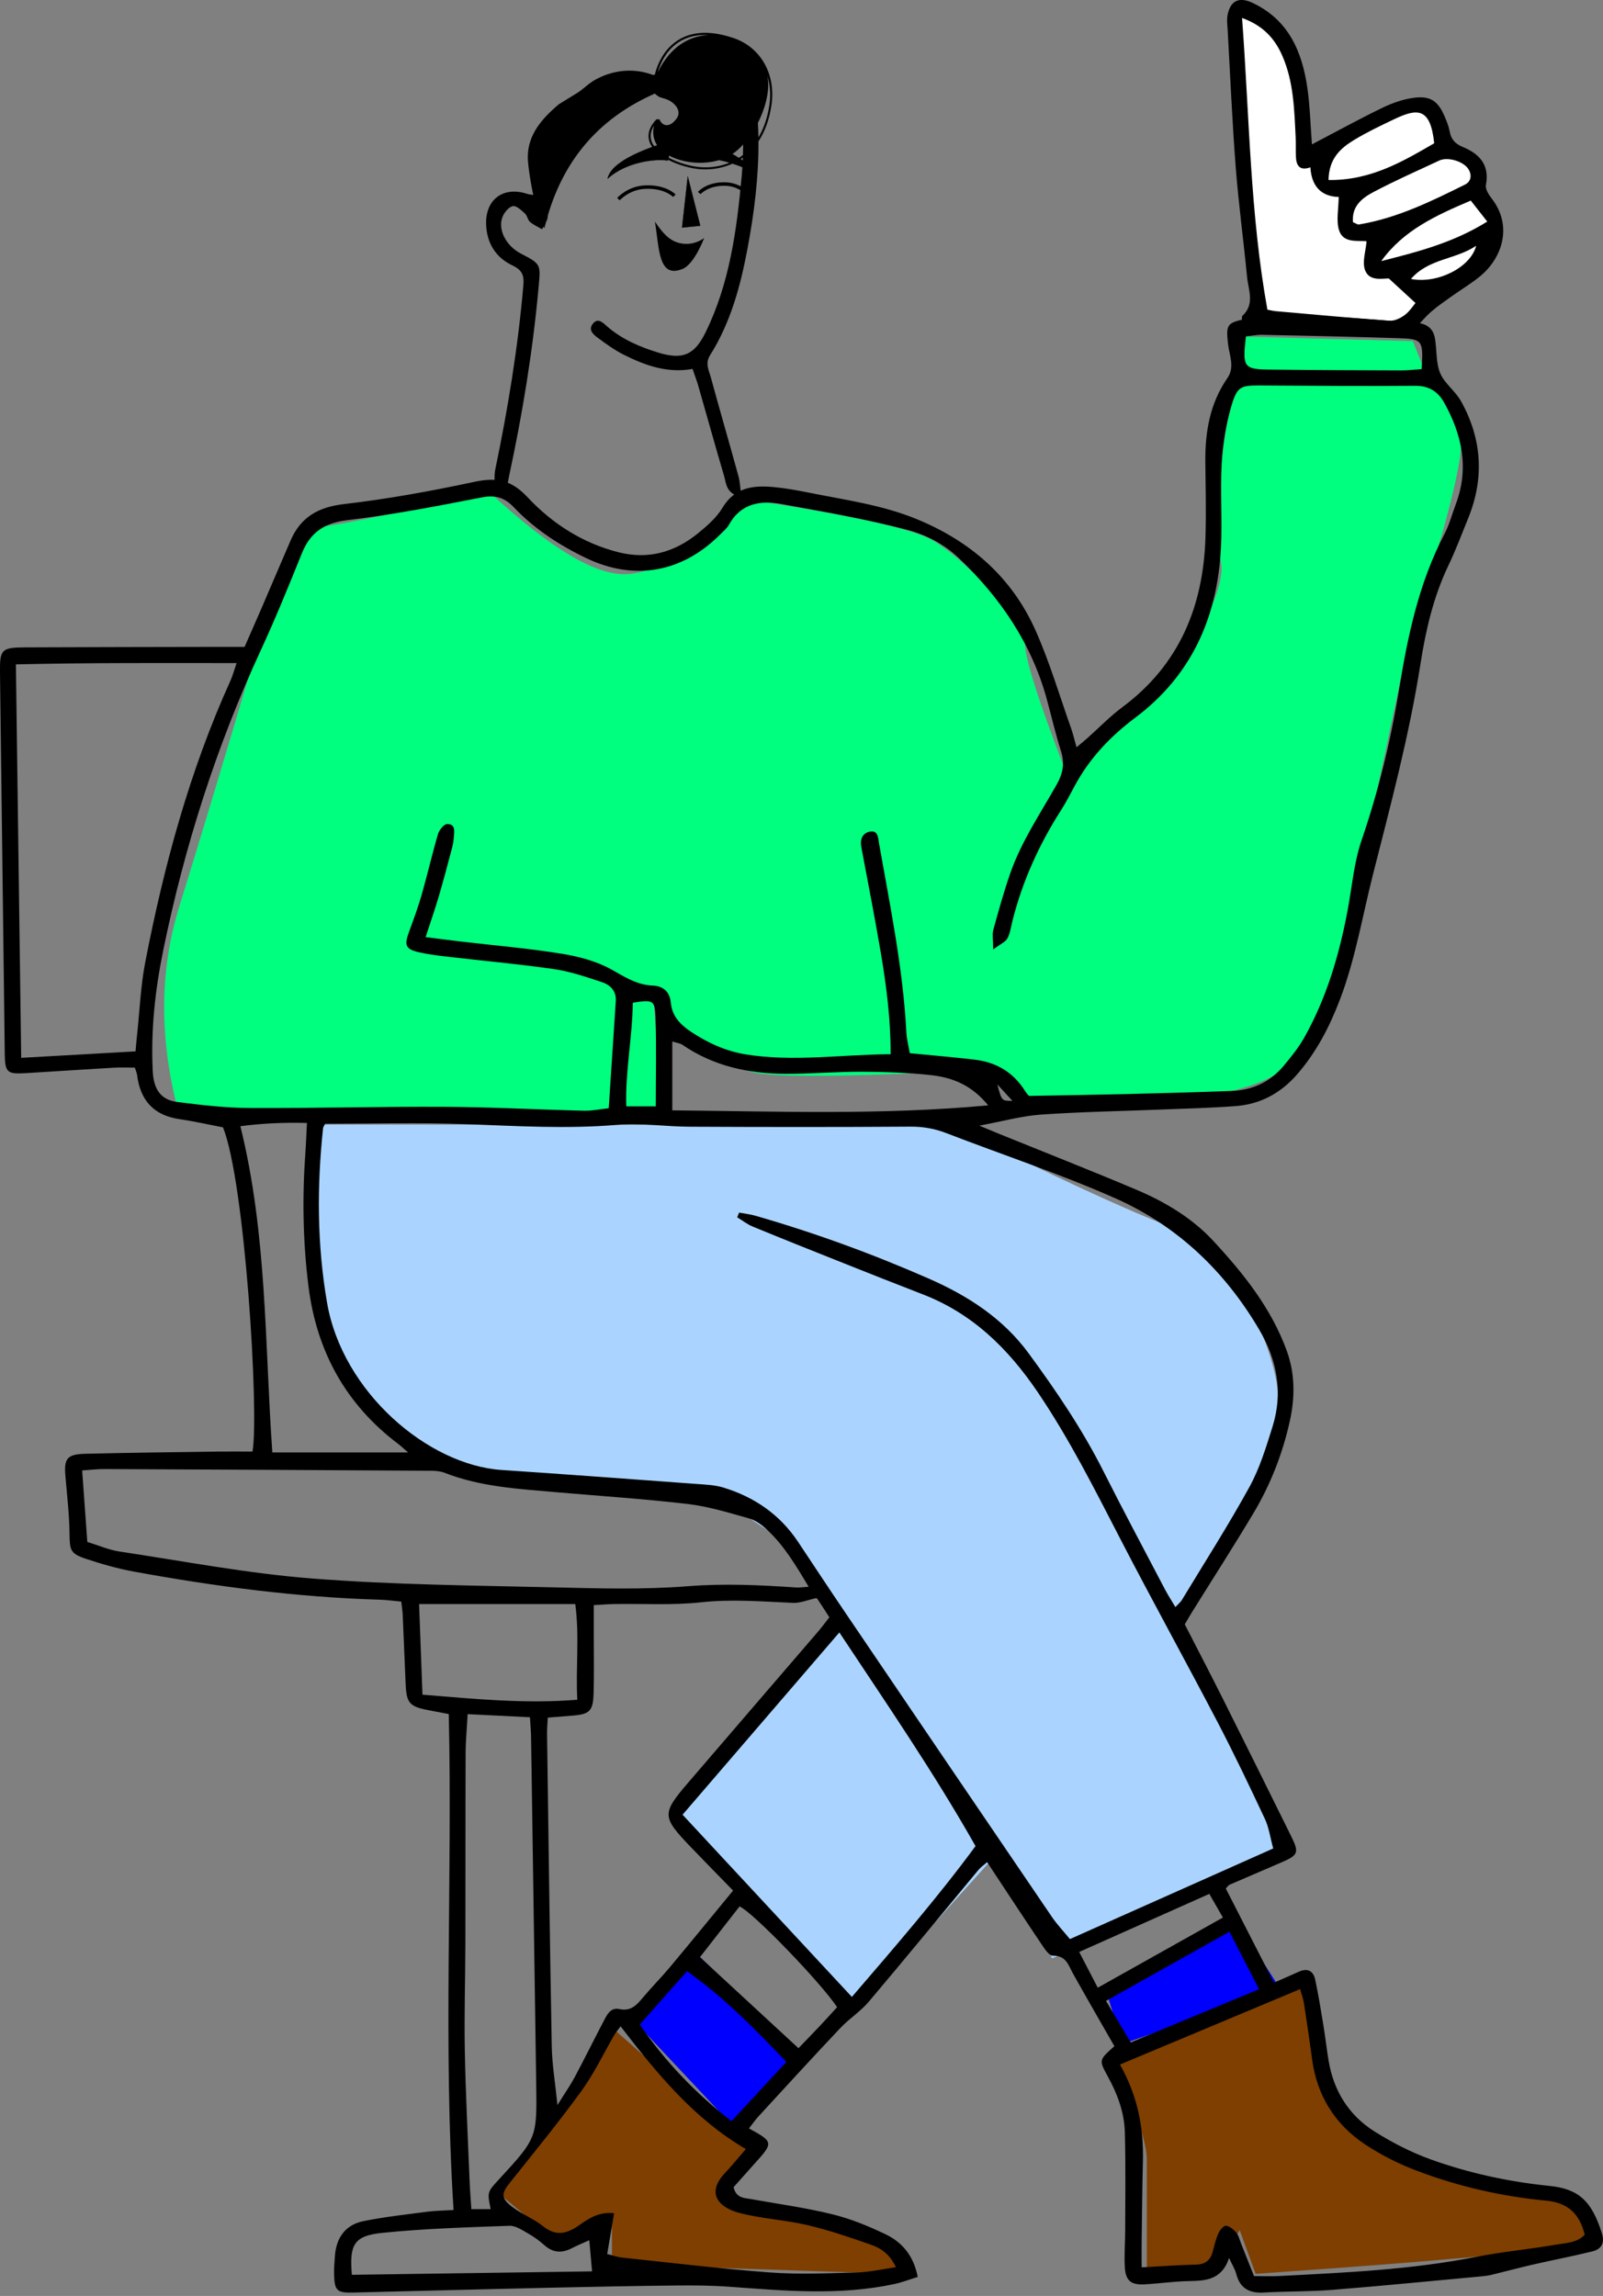 <?xml version="1.0"?>
<svg width="451" height="646" xmlns="http://www.w3.org/2000/svg" xmlns:svg="http://www.w3.org/2000/svg">
 <rect width="100%" height="100%" fill="#808080" stroke="none"/>
 <desc>Created with Pixso.</desc>

 <g class="layer">
  <title>Layer 1</title>
  <path d="m216.48,29.46c-0.54,3.73 -1.64,6.76 -3.09,9.2c-0.03,-1.36 -0.08,-2.73 -0.16,-4.09c2.31,-4.56 3.5,-9.68 2.62,-13.35c0.8,2.51 1.06,5.3 0.63,8.24zm-19.95,17.53c-4.6,-0.48 -11.75,-3.25 -13.21,-7.21c-0.54,-1.44 -0.28,-2.95 0.74,-4.49c-0.72,2.23 -0.13,5.57 2.74,7.61c5.14,3.65 14.37,4.06 19.72,0.11c0.89,-0.65 1.75,-1.46 2.57,-2.35c-0.01,0.98 -0.04,1.97 -0.07,2.95c-3.8,2.91 -8.41,3.81 -12.49,3.38zm-6.45,-34.5c2.53,-1.97 5.67,-2.84 9.35,-2.63c-5.1,0.2 -10.67,2.86 -14.38,10.49c0.82,-2.8 2.37,-5.79 5.03,-7.86zm25.69,8.45c-0.02,-0.12 -0.06,-0.23 -0.1,-0.35c0.04,0.11 0.07,0.23 0.1,0.35zm-9.52,-10.28c-6.86,-2.29 -12.42,-1.82 -16.53,1.38c-3.05,2.38 -4.73,5.85 -5.49,8.97c-0.18,0.02 -0.36,0.05 -0.54,0.07c-5.64,-2.11 -11.45,-1.3 -16.24,1.37c-2.15,1.2 -3.34,2.72 -5.47,3.96c-1.58,0.97 -3.16,1.94 -4.73,2.91c-4.75,4 -8.73,8.54 -8.76,14.81c-0.01,1.83 0.61,6.37 1.54,10.73c-0.8,-0.13 -1.28,-0.17 -1.7,-0.31c-6.71,-2.22 -11.82,1.55 -11.56,8.62c0.19,5.25 2.72,9.31 7.37,11.5c2.73,1.28 3.35,2.77 3.11,5.53c-1.5,17.48 -4.34,34.74 -7.91,51.91c-0.41,1.97 -0.06,4.1 -0.06,6.31c3.64,-0.12 3.5,-2.38 3.91,-4.28c3.85,-17.86 6.79,-35.86 8.41,-54.07c0.51,-5.69 0.45,-5.87 -5.03,-8.7c-4.21,-2.18 -6.65,-6.86 -5.15,-10.44c0.51,-1.22 1.77,-2.73 2.88,-2.93c1,-0.17 2.39,1.17 3.39,2.08c0.65,0.58 0.75,1.78 1.4,2.34c1,0.86 2.26,1.41 3.41,2.09c0.13,-0.24 0.26,-0.47 0.4,-0.71c0.09,0.14 0.18,0.29 0.26,0.4c0.14,-0.56 0.29,-1.1 0.44,-1.65c0.2,-0.4 0.38,-0.81 0.45,-1.23c0.04,-0.27 0.07,-0.55 0.11,-0.82c4.7,-15.74 14.4,-27.24 30.08,-34.17c0.14,0.11 0.62,0.63 1.22,0.92c0.78,0.37 1.69,0.48 2.47,0.85c2.25,1.07 3.8,3.23 2.5,5.14c-1.74,2.53 -3.9,2.65 -4.93,0.31c-0.05,-0.12 -0.35,0.08 -0.53,0.12l-0.21,-0.19c-2.1,2.21 -2.76,4.4 -1.99,6.5c1.62,4.37 9.13,7.11 13.7,7.58c0.65,0.07 1.32,0.1 2,0.1c3.53,0 7.29,-0.98 10.53,-3.31c-0.07,1.76 -0.17,3.51 -0.33,5.26c-1.39,15.08 -3.37,30.08 -10.17,43.92c-3.14,6.38 -6.42,7.8 -13.41,5.65c-5.13,-1.59 -10.03,-3.68 -14.18,-7.25c-1.19,-1.03 -2.68,-2.75 -4.17,-0.77c-1.37,1.8 0.38,3.11 1.67,4.06c2.22,1.64 4.49,3.27 6.93,4.51c6.13,3.11 12.51,5.36 19.5,4.07c0.63,1.86 1.17,3.23 1.58,4.64c2.44,8.5 4.8,17.03 7.31,25.52c0.62,2.11 0.48,4.88 4.86,5.98c-0.34,-2.53 -0.37,-4.31 -0.83,-5.97c-2.53,-9.24 -5.23,-18.44 -7.74,-27.69c-0.55,-2.02 -1.72,-3.99 -0.25,-6.32c5.8,-9.2 8.57,-19.51 10.55,-30.09c1.87,-9.96 3.13,-19.99 3.07,-30.09c1.73,-2.63 3.04,-5.99 3.66,-10.24c1.28,-8.71 -3.06,-16.3 -10.8,-18.88z" fill="#000000" fill-rule="evenodd" id="Fill-1"/>
  <path d="m193.5,49.57l3.53,13.96l-5.15,0.52l1.62,-14.48z" fill="#000000" fill-opacity="1" fill-rule="evenodd" id="svg_1"/>
  <path d="m193.51,49.71l-1.6,14.31l5.09,-0.5l-3.49,-13.81zm-1.63,14.36c0,0 -0.01,0 -0.02,0c0,-0.01 0,-0.02 0,-0.02l1.61,-14.48c0.01,-0.01 0.02,-0.02 0.03,-0.02c0.01,0 0.02,0.01 0.02,0.02l3.53,13.96c0,0.01 0,0.01 0,0.02c-0.01,0 -0.01,0.01 -0.02,0.01l-5.15,0.51l0,0z" fill="#000000" fill-opacity="1" fill-rule="evenodd" id="Fill-2" transform="matrix(1, 0, 0, 1, 0, 0)"/>
  <path d="m187.92,39.95c0,0 0.74,4.22 -0.09,5.22c-3.67,-0.55 -11.79,0.46 -16.9,5.14c1.09,-6.18 16.99,-10.36 16.99,-10.36z" fill="#000000" fill-opacity="1" fill-rule="evenodd" id="Fill-4"/>
  <path d="m187.9,39.98c-0.35,0.09 -4.17,1.13 -8.06,2.85c-2.38,1.06 -4.33,2.16 -5.78,3.27c-1.78,1.37 -2.82,2.77 -3.09,4.14c2.86,-2.59 6.43,-3.86 8.94,-4.48c2.19,-0.54 5.41,-0.98 7.91,-0.61c0.76,-0.97 0.14,-4.81 0.08,-5.17zm-16.97,10.36c0,0 -0.01,-0.01 -0.01,-0.01c-0.01,0 -0.01,-0.01 -0.01,-0.02c0.25,-1.42 1.3,-2.85 3.12,-4.25c1.46,-1.11 3.41,-2.22 5.79,-3.27c4.07,-1.8 8.05,-2.86 8.09,-2.86c0.01,-0.01 0.02,-0.01 0.02,0c0.01,0 0.01,0.01 0.01,0.01c0.03,0.18 0.73,4.24 -0.09,5.25c-0.01,0.01 -0.02,0.01 -0.03,0.01c-2.48,-0.37 -5.71,0.07 -7.9,0.61c-2.51,0.61 -6.11,1.9 -8.97,4.52c-0.01,0 -0.01,0.01 -0.02,0.01z" fill="#000000" fill-opacity="1" fill-rule="evenodd" id="Fill-6"/>
  <path d="m197.4,39.28c0,0 -0.66,4.23 0.2,5.23c3.99,-0.03 10.24,1.67 14.5,4.1c-1.33,-4.25 -14.7,-9.33 -14.7,-9.33z" fill="#000000" fill-opacity="1" fill-rule="evenodd" id="Fill-8"/>
  <path d="m197.71,44.48c4.09,0 10.22,1.74 14.35,4.08c-0.74,-2.18 -4.65,-4.56 -7.82,-6.19c-3.3,-1.69 -6.49,-2.93 -6.82,-3.05c-0.06,0.38 -0.6,4.22 0.19,5.16c0.03,0 0.06,0 0.1,0zm14.39,4.15c0,0 -0.01,0 -0.01,0c-4.12,-2.35 -10.27,-4.1 -14.38,-4.1l-0.11,0c-0.01,0 -0.02,0 -0.02,-0.01c-0.36,-0.41 -0.5,-1.42 -0.43,-3c0.06,-1.17 0.22,-2.23 0.22,-2.24c0,-0.01 0.01,-0.01 0.01,-0.02c0.01,0 0.02,0 0.02,0c0.04,0.01 3.39,1.29 6.86,3.07c3.21,1.64 7.17,4.06 7.86,6.27c0.01,0.01 0,0.02 0,0.03c-0.01,0 -0.01,0 -0.02,0z" fill="#000000" fill-opacity="1" fill-rule="evenodd" id="Fill-10"/>
  <path d="m184.26,62.36c2.54,3.76 4.6,5.86 8.03,6.22c3.43,0.36 5.83,-1.62 5.83,-1.62c0,0 -2.74,7.34 -6.06,8.7c-6.87,2.82 -6.54,-5.65 -7.8,-13.3z" fill="#000000" fill-opacity="1" fill-rule="evenodd" id="Fill-13"/>
  <path d="m174.36,56.36l-0.73,-0.65c0.12,-0.14 2.94,-3.3 7.77,-3.55c5.96,-0.3 8.58,2.47 8.69,2.58l-0.72,0.67c-0.03,-0.03 -2.46,-2.55 -7.92,-2.27c-4.4,0.22 -7.06,3.19 -7.09,3.22z" fill="#000000" fill-opacity="1" fill-rule="evenodd" id="Fill-17"/>
  <path d="m210.58,55.38c-0.02,-0.03 -2.38,-2.93 -6.32,-3.1c-2.57,-0.1 -4.38,0.54 -5.44,1.1c-1.16,0.61 -1.71,1.25 -1.72,1.25l-0.75,-0.63c0.11,-0.12 2.54,-2.92 7.95,-2.7c4.4,0.19 6.94,3.34 7.05,3.47l-0.77,0.61z" fill="#000000" fill-opacity="1" fill-rule="evenodd" id="Fill-19"/>
  <path d="m4.61,188.08l62.36,0c-16.32,41.58 -24.49,66.79 -24.49,75.63c0,8.85 -1.03,20.32 -3.09,34.42l-34.78,3.12l0,-113.17z" fill="none" fill-rule="evenodd" id="Path-37"/>
  <path d="m74.68,174.51c6.2,-17.51 11.04,-26.26 14.53,-26.26c3.49,0 19.67,-3.25 48.53,-9.76c16.58,15.38 29.2,23.07 37.85,23.07c8.65,0 20.15,-7.01 34.52,-21.04c28.48,4.31 45.72,8.05 51.71,11.22c8.99,4.76 26.55,22.99 26.55,29.34c0,4.23 3.92,16.47 11.74,36.72c17.46,-14.73 27.07,-23.47 28.84,-26.23c2.65,-4.14 16.77,-24.54 14.47,-33.93c-2.3,-9.39 0.77,-44.29 5.31,-48.54c-0.89,-5.97 -0.89,-10.78 0,-14.41l48.76,1.28l5.26,13.13c6.68,3.48 9.36,9.94 8.03,19.39c-1.33,9.45 -6.19,26.98 -14.58,52.59l-9.87,46.6l-10.57,48.34c-2.5,10.21 -7.63,18.59 -15.39,25.14c-7.76,6.54 -31.76,10.33 -72,11.37c-2.87,-7.58 -6.54,-11.37 -11.01,-11.37c-6.71,0 -60.04,3.46 -67.25,0c-4.82,-2.32 -13.52,-8.42 -26.12,-18.31l2.37,29.68c-41.06,1.05 -61.58,1.58 -61.58,1.58c0,0 -24.78,-0.12 -74.34,-0.34c-5.67,-20.87 -5.67,-40.43 0,-58.69c5.68,-18.27 13.76,-45.12 24.24,-80.57z" fill="#00ff7f" fill-rule="evenodd" id="Path-38" transform="matrix(1, 0, 0, 1, 0, 0)"/>
  <path d="m89.45,316.42c-3.86,36.08 -1.11,60.17 8.27,72.28c9.39,12.11 21.69,21.21 36.93,27.29l71.19,7.85l14.74,9.78l14.74,23.54l-46.4,54.13l20.74,22.3l30.89,32.27l39.86,-44.2l15.62,29.35l66.58,-29.35l-33.23,-64.5c17.8,-27.47 27.79,-46.35 29.97,-56.64c3.26,-15.42 -11.57,-48.33 -29.97,-55.32c-12.26,-4.65 -32.93,-14.21 -62.02,-28.66l-177.91,-0.12z" fill="#aad4ff" fill-rule="evenodd" id="Path-39"/>
  <path d="m177.84,568l18.14,-18.31l30.36,29.51l-17.98,21.3l-30.52,-32.5z" fill="#0000ff" fill-rule="evenodd" id="Path-40" transform="matrix(1, 0, 0, 1, 0, 0)"/>
  <path d="m172.17,570.48c-9.78,13.71 -15.66,22.48 -17.65,26.31c-1.99,3.82 -6.53,10.76 -13.64,20.8l15.65,13.1l15.64,-4.91l0,11.33l79.83,2.66c3.57,-4.69 2.49,-7.72 -3.26,-9.08c-5.75,-1.36 -21.31,-5.73 -46.67,-13.1l8.81,-12.83l-38.71,-34.28z" fill="#7f3f00" fill-rule="evenodd" id="Path-41" transform="matrix(1, 0, 0, 1, 0, 0)"/>
  <path d="m311.79,562l3.95,13.1l44.56,-15.34l-12.41,-19.31l-36.1,21.55z" fill="#0000ff" fill-rule="evenodd" id="Path-42" transform="matrix(1, 0, 0, 1, 0, 0)"/>
  <path d="m314.1,580.17c5.71,14.09 8.56,23.21 8.56,27.35c0,4.15 0,14.65 0,31.51l20.21,-2.21l5.92,-9.32l4.48,12.27c58.59,-4.03 89.59,-7.08 93,-9.15c3.4,-2.08 1.97,-5.66 -4.32,-10.74c-34.53,-8.24 -54.82,-15.08 -60.87,-20.53c-6.04,-5.45 -10.86,-18.93 -14.45,-40.42l-52.53,21.24z" fill="#7f3f00" fill-rule="evenodd" id="Path-43"/>
  <path d="m349.45,90.44c0,-0.55 -0.16,-1.33 0.13,-1.61c3.54,-3.29 1.63,-7.23 1.28,-10.91c-0.99,-10.28 -2.39,-20.52 -3.19,-30.81c-0.99,-12.88 -1.55,-25.78 -2.27,-38.67c-0.09,-1.47 -0.3,-3 0.01,-4.41c0.85,-3.93 3.29,-4.96 6.97,-3.23c10.18,4.78 13.98,13.74 15.46,24.03c0.72,5.05 0.84,10.18 1.27,15.79c7.12,-3.73 13.42,-7.2 19.88,-10.32c2.78,-1.34 5.85,-2.41 8.89,-2.8c4.64,-0.58 6.73,0.98 8.57,5.28c0.58,1.36 1.15,2.75 1.41,4.19c0.39,2.23 1.56,3.5 3.66,4.37c4.7,1.94 7.62,5.01 6.54,10.7c-0.22,1.14 0.78,2.73 1.62,3.81c5.99,7.72 2.95,16.63 -3.03,21.69c-2.53,2.13 -5.41,3.82 -8.11,5.75c-1.95,1.39 -3.95,2.74 -5.75,4.3c-1.66,1.44 -3.08,3.15 -4.56,4.69c0.04,0.72 0.07,1.27 0.09,1.81l-48.87,-3.65z" fill="#000000" fill-opacity="1" fill-rule="evenodd" id="svg_2"/>
  <path d="m349.45,5.06c2.08,27.97 2.27,55.22 7.13,82.07c0.96,0.18 1.68,0.37 2.4,0.43c10.64,0.94 21.26,1.92 31.91,2.68c1.41,0.1 3.12,-0.7 4.31,-1.59c1.41,-1.05 2.41,-2.66 3.04,-3.39c-2.5,-2.3 -4.67,-4.31 -7.5,-6.91c-1.77,-0.03 -5.51,0.91 -6.7,-2.37c-0.84,-2.33 0.22,-5.34 0.44,-8.11c-2.73,-0.23 -6.63,0.58 -7.76,-3.14c-0.82,-2.73 -0.11,-5.93 -0.08,-9.31c-4.77,-0.12 -7.65,-2.86 -7.96,-8.34c-3.07,1.07 -3.97,-0.54 -4.08,-2.96c-0.08,-1.84 0.02,-3.69 -0.07,-5.53c-0.39,-7.72 -0.55,-15.49 -3.7,-22.77c-2.11,-4.9 -5.38,-8.6 -11.38,-10.76z" fill="#FFFFFF" fill-opacity="1" fill-rule="evenodd" id="svg_3"/>
  <path d="m373.78,50.65c11.8,0.16 20.82,-5.17 29.73,-10.34c-1.07,-10.28 -4.87,-9.81 -11.32,-6.74c-3.81,1.82 -7.65,3.64 -11.25,5.83c-3.79,2.3 -7.06,5.21 -7.16,11.25z" fill="#FFFFFF" fill-opacity="1" fill-rule="evenodd" id="svg_4"/>
  <path d="m380.65,62.52c0.95,0.39 1.31,0.7 1.62,0.65c10.71,-1.76 20.32,-6.48 29.91,-11.24c1.69,-0.84 2.01,-2.62 0.98,-4.3c-1.37,-2.24 -5.84,-3.58 -8.22,-2.46c-6.18,2.88 -12.43,5.65 -18.46,8.83c-3.19,1.68 -6.22,3.96 -5.83,8.52z" fill="#FFFFFF" fill-opacity="1" fill-rule="evenodd" id="svg_5"/>
  <path d="m388.61,73.46c10.17,-2.58 20.26,-5.15 29.82,-11.12c-1.85,-2.36 -3.23,-4.12 -4.63,-5.9c-9.82,4.17 -18.94,8.34 -25.19,17.02z" fill="#FFFFFF" fill-opacity="1" fill-rule="evenodd" id="svg_6"/>
  <path d="m396.96,78.49c7.41,1.45 16.79,-3.21 18.36,-9.34c-5.9,3.96 -13.32,3.54 -18.36,9.34z" fill="#FFFFFF" fill-opacity="1" fill-rule="evenodd" id="Fill-12"/>
  <path d="m280.6,305.11c1.22,4.65 1.22,4.65 4.23,4.62c-1.36,-1.49 -2.49,-2.72 -4.23,-4.62zm-96.1,6.18c0,-8.87 0.2,-17.1 -0.08,-25.31c-0.15,-4.56 -0.81,-4.75 -6.38,-3.85c-0.12,9.68 -2.15,19.34 -1.84,29.16l8.3,0zm124.35,247.98c12.07,-6.76 23.54,-13.19 35.21,-19.74c-1.55,-2.7 -2.69,-4.69 -3.82,-6.66c-12.51,5.58 -24.39,10.89 -36.61,16.34c1.67,3.21 3.18,6.11 5.22,10.06zm91.13,-455.41c0.48,-8.14 0.29,-8.49 -6.64,-8.71c-12.72,-0.41 -25.44,-0.67 -38.16,-0.94c-1.59,-0.04 -3.18,0.29 -4.65,0.44c-0.98,8.86 -0.71,9.26 7.17,9.35c12.18,0.14 24.36,0.18 36.53,0.22c1.81,0.01 3.63,-0.22 5.75,-0.36zm-54.08,439.65c-11.86,6.65 -23.14,12.97 -34.73,19.47c2.38,4 4.58,7.71 6.96,11.7c12.26,-5.09 24.03,-9.97 36.11,-14.99c-2.9,-5.62 -5.41,-10.5 -8.34,-16.18zm-137.83,-7.11c-3.73,4.78 -7.52,9.64 -11.14,14.28c9.43,8.71 18.46,17.05 27.72,25.61c2.05,-2.14 4.09,-4.23 6.1,-6.36c1.63,-1.73 3.22,-3.49 4.77,-5.19c-4.67,-6.98 -23.51,-26.55 -27.45,-28.34zm-109.07,103.65c22.91,-0.33 45.43,-0.65 67.58,-0.97c-0.29,-3.22 -0.52,-5.8 -0.79,-8.76c-1.71,0.77 -3.35,1.45 -4.92,2.25c-2.75,1.42 -5.24,1.32 -7.64,-0.8c-1.38,-1.21 -2.87,-2.35 -4.46,-3.24c-1.72,-0.97 -3.64,-2.33 -5.42,-2.27c-11.95,0.43 -23.92,0.77 -35.8,1.99c-7.98,0.81 -9.3,3.33 -8.55,11.8zm122.26,-59.91c-8.85,-9.22 -17.41,-18.06 -27.98,-25.52c-4.51,5.11 -8.86,10.02 -13.29,15.03c7.4,10.7 15.87,19.46 25.82,27.18c5.3,-5.73 10.27,-11.09 15.45,-16.69zm-32.11,-267.73c29.24,0.28 58.53,1.4 88.87,-1.4c-4.81,-5.91 -10.32,-7.88 -16.21,-8.52c-6.41,-0.7 -12.89,-0.91 -19.34,-0.94c-7.19,-0.02 -14.39,0.61 -21.58,0.58c-10.33,-0.05 -20.16,-2.17 -28.86,-8.14c-0.64,-0.44 -1.53,-0.52 -2.88,-0.96l0,19.38zm-71.24,138.91c0.32,8.64 0.62,16.83 0.95,25.5c14.63,1.18 28.64,2.63 43.56,1.43c-0.48,-9.05 0.65,-17.75 -0.57,-26.93l-43.94,0zm-3.11,-42.66c-1.4,-1.22 -2.04,-1.85 -2.75,-2.38c-14.82,-11.17 -22.99,-26.15 -25.27,-44.4c-1.56,-12.48 -1.77,-25.02 -0.86,-37.57c0.19,-2.68 0.28,-5.36 0.44,-8.35c-6.61,-0.17 -12.52,0.11 -18.73,0.91c7.55,30.54 6.82,61.1 8.99,91.79l38.18,0zm23.25,212.91c-0.98,-4.78 -0.98,-4.78 2.32,-8.36c10.7,-11.64 10.71,-11.64 10.49,-26.78c-0.48,-32.48 -0.95,-64.96 -1.44,-97.44c-0.02,-1.8 -0.19,-3.6 -0.32,-5.82c-5.97,-0.3 -11.57,-0.57 -17.53,-0.87c-0.22,4.09 -0.56,7.57 -0.57,11.05c-0.07,17.9 -0.03,35.8 -0.07,53.71c-0.03,9.96 -0.35,19.93 -0.16,29.89c0.23,12.16 0.86,24.32 1.34,36.48c0.11,2.69 0.32,5.38 0.5,8.14l5.44,0zm36.55,-51.43c-0.9,1.22 -1.38,1.77 -1.74,2.39c-3.06,5.25 -5.67,10.82 -9.22,15.71c-6.39,8.81 -13.28,17.24 -20.07,25.75c-2.5,3.12 -2.74,4.39 0.4,6.84c2.73,2.12 6.12,3.39 8.81,5.54c3.81,3.05 6.9,2.05 10.42,-0.45c2.62,-1.86 5.49,-3.65 9.57,-3.2c-0.67,3.94 -1.28,7.63 -1.93,11.48c1.6,0.39 2.81,0.85 4.07,0.99c13.92,1.46 27.83,3.17 41.78,4.2c8.07,0.6 16.22,0.23 24.33,0c3.55,-0.09 7.08,-0.92 11.04,-1.48c-1.72,-3.67 -4.2,-5.34 -6.94,-6.3c-5.9,-2.07 -11.85,-4.11 -17.92,-5.54c-6.28,-1.47 -12.83,-1.79 -19.06,-3.4c-6.28,-1.62 -9.28,-5.73 -4.35,-11.05c2.1,-2.27 4.06,-4.66 6.05,-6.95c-14.62,-8.56 -24.9,-21.12 -35.24,-34.53zm65.07,-8.28c12.3,-14.3 24.1,-27.93 34.79,-42.43c-11.77,-20.81 -25.09,-40.15 -38.31,-60.12c-14.94,17.38 -29.33,34.1 -44.11,51.28c15.94,17.17 31.56,33.98 47.63,51.27zm-201.54,-266.04c0.19,-2.09 0.32,-3.71 0.5,-5.32c0.7,-6.59 0.97,-13.26 2.23,-19.75c5.27,-27.2 12.48,-53.85 23.96,-79.2c0.64,-1.41 1.03,-2.93 1.74,-4.98c-21.07,-0.01 -41.4,-0.12 -62.09,0.36c0.5,37.19 0.99,73.63 1.49,110.71c11.08,-0.63 21.48,-1.22 32.17,-1.82zm283.07,342.14c5.57,-0.3 10.35,-0.68 15.14,-0.77c2.62,-0.05 4.15,-1.1 4.83,-3.59c0.48,-1.78 0.91,-3.6 1.65,-5.27c0.4,-0.89 1.5,-2.18 2.13,-2.09c1.04,0.13 2.14,1.07 2.88,1.95c0.68,0.82 0.92,2 1.33,3.02c1.21,3.04 2.41,6.09 3.65,9.2c2.67,0 4.87,0.1 7.07,-0.02c18.59,-0.96 37.17,-1.77 55.52,-5.4c7.4,-1.46 14.96,-2.14 22.41,-3.43c2.76,-0.48 5.85,-0.49 8.05,-2.78c-1.45,-5.92 -4.76,-9.01 -10.81,-9.59c-12.53,-1.19 -24.77,-3.99 -36.53,-8.46c-4.96,-1.88 -9.81,-4.32 -14.24,-7.23c-8.6,-5.64 -13.73,-13.73 -15.12,-24.06c-0.72,-5.3 -1.5,-10.59 -2.31,-15.88c-0.19,-1.22 -0.66,-2.39 -1.08,-3.89c-17.03,7.14 -33.71,14.12 -50.67,21.22c5.06,8.97 6.69,17.93 6.45,27.34c-0.19,7.56 -0.25,15.13 -0.35,22.7c-0.03,2.18 0,4.36 0,7.03zm-296.63,-204.11c3.13,0.95 6.04,2.24 9.08,2.7c18.05,2.71 36.06,6.18 54.23,7.59c22.62,1.77 45.37,1.95 68.08,2.49c12.55,0.3 25.17,0.66 37.66,-0.33c10.2,-0.8 20.23,-0.33 30.33,0.36c0.97,0.07 1.97,-0.1 3.56,-0.2c-3.68,-6.14 -6.96,-11.66 -11.73,-16.07c-1.44,-1.34 -3.22,-2.66 -5.07,-3.17c-5.67,-1.6 -11.39,-3.36 -17.21,-4.05c-12.27,-1.44 -24.62,-2.24 -36.93,-3.31c-10.66,-0.94 -21.38,-1.5 -31.51,-5.48c-1.16,-0.45 -2.51,-0.55 -3.77,-0.56c-30.66,-0.19 -61.31,-0.35 -91.97,-0.48c-1.95,-0.01 -3.9,0.24 -6.21,0.39c0.5,6.87 0.95,13.1 1.46,20.12zm205.03,15.81c-2.44,0.54 -4.46,1.41 -6.45,1.33c-8.63,-0.36 -17.19,-1.11 -25.9,-0.16c-8.03,0.87 -16.22,0.36 -24.34,0.49c-1.81,0.03 -3.61,0.18 -5.85,0.3c0,3.17 0,5.9 0,8.63c0,5.36 0.1,10.71 -0.05,16.06c-0.14,5.18 -1.09,6.04 -6.16,6.42c-2.16,0.17 -4.32,0.36 -6.74,0.55c-0.08,1.79 -0.22,3.23 -0.2,4.67c0.41,29.34 0.78,58.68 1.33,88.01c0.1,4.99 0.96,9.98 1.6,16.32c2.05,-3.29 3.59,-5.5 4.86,-7.86c2.77,-5.2 5.39,-10.5 8.12,-15.72c0.94,-1.8 1.94,-3.96 4.43,-3.42c3.39,0.74 5.01,-1.31 6.82,-3.46c2.37,-2.82 4.99,-5.44 7.36,-8.27c5.89,-7.05 11.69,-14.17 17.82,-21.61c-4.25,-4.37 -8.1,-8.28 -11.9,-12.24c-8.16,-8.52 -8.22,-9.39 -0.73,-18.13c12.12,-14.14 24.3,-28.25 36.44,-42.38c1.16,-1.35 2.21,-2.79 3.28,-4.14c-1.31,-2.02 -2.29,-3.57 -3.32,-5.09c-0.19,-0.28 -0.59,-0.41 -0.42,-0.3zm-138.12,-133.48c-0.3,0.63 -0.56,0.94 -0.59,1.28c-1.75,16.42 -1.69,32.81 1.13,49.11c4.35,25.17 28.43,45.64 49.11,47.03c18.23,1.22 36.45,2.58 54.68,3.92c2.55,0.19 5.2,0.27 7.62,1c8.76,2.65 15.96,7.58 21.1,15.3c4.5,6.76 8.97,13.55 13.53,20.27c19.26,28.43 38.54,56.84 57.87,85.23c1.42,2.1 3.2,3.96 5.09,6.27c19.26,-8.58 38.22,-17.04 57.2,-25.5c-0.85,-3.09 -1.21,-5.9 -2.36,-8.34c-4.3,-9.17 -8.67,-18.33 -13.36,-27.32c-8.98,-17.17 -18.36,-34.13 -27.26,-51.35c-7.29,-14.11 -14.39,-28.26 -23.34,-41.46c-8.32,-12.26 -18.37,-22.09 -32.38,-27.48c-7.39,-2.85 -14.75,-5.77 -22.1,-8.7c-8.58,-3.41 -17.15,-6.83 -25.68,-10.34c-1.54,-0.64 -2.89,-1.72 -4.33,-2.6c0.18,-0.44 0.36,-0.88 0.54,-1.32c1.52,0.29 3.07,0.45 4.54,0.87c16.69,4.8 32.95,10.74 48.86,17.72c11.01,4.83 20.84,11.19 28.05,21c7.76,10.57 15.11,21.4 21.04,33.17c5.64,11.2 11.57,22.27 17.39,33.39c0.83,1.57 1.81,3.07 2.86,4.84c0.84,-0.9 1.44,-1.36 1.81,-1.97c6.4,-10.57 13.07,-21 19.02,-31.82c2.9,-5.28 4.7,-11.21 6.51,-17.01c2.96,-9.53 1.32,-18.6 -3.69,-27.14c-9.71,-16.57 -23.14,-29.37 -40.61,-37.1c-15.49,-6.86 -31.65,-12.2 -47.48,-18.31c-3.31,-1.28 -6.58,-1.85 -10.18,-1.82c-20.68,0.14 -41.36,0.12 -62.04,0.02c-6.8,-0.03 -13.64,-1.09 -20.37,-0.53c-14.24,1.2 -28.41,0.33 -42.62,-0.2c-13.07,-0.49 -26.17,-0.11 -39.56,-0.11zm187.94,-49.04c0,-2.79 -0.3,-4.26 0.05,-5.54c1.47,-5.34 2.95,-10.68 4.77,-15.9c3.1,-8.9 8.4,-16.72 13,-24.86c1.78,-3.15 2.38,-5.96 1.29,-9.41c-1.5,-4.74 -2.64,-9.6 -3.94,-14.41c-4.27,-15.78 -12.99,-28.7 -24.76,-39.92c-4.34,-4.15 -9.46,-6.69 -14.76,-8.07c-11.57,-3.02 -23.41,-5.08 -35.2,-7.21c-5.89,-1.07 -11.41,-0.25 -14.76,5.78c-0.61,1.1 -1.67,1.96 -2.59,2.87c-10.67,10.64 -24.08,13.04 -37.62,6.55c-7.53,-3.61 -14.54,-8.19 -20.3,-14.25c-2.8,-2.93 -5.32,-3.54 -9.19,-2.79c-12.49,2.43 -25.01,4.87 -37.62,6.36c-6.58,0.79 -10.5,3.46 -12.89,9.4c-3.65,9.07 -7.34,18.14 -11.44,27.01c-12.54,27.1 -21.54,55.32 -27.52,84.54c-2.31,11.26 -3.54,22.61 -2.97,34.11c0.25,5.17 2.35,8.08 6.87,8.66c6.75,0.86 13.57,1.66 20.36,1.69c18.28,0.1 36.56,-0.43 54.85,-0.33c13.1,0.07 26.2,0.78 39.31,1.1c2.13,0.06 4.27,-0.42 6.9,-0.7c0.68,-10.37 1.35,-20.28 1.99,-30.19c0.18,-2.89 -1.64,-4.56 -4.01,-5.33c-4.37,-1.43 -8.79,-2.97 -13.31,-3.62c-9.86,-1.43 -19.79,-2.31 -29.69,-3.46c-2.75,-0.32 -5.52,-0.65 -8.21,-1.25c-3.96,-0.9 -4.36,-1.94 -2.96,-5.76c1.27,-3.46 2.55,-6.93 3.57,-10.47c1.62,-5.67 2.92,-11.42 4.59,-17.07c0.34,-1.14 1.67,-2.8 2.57,-2.81c2.39,-0.04 2.01,2.07 1.88,3.71c-0.07,0.92 -0.2,1.84 -0.43,2.73c-1.23,4.63 -2.44,9.27 -3.79,13.87c-1.09,3.69 -2.36,7.33 -3.72,11.5c3.46,0.44 6.54,0.85 9.62,1.21c9.53,1.12 19.11,1.93 28.57,3.45c4.86,0.78 9.9,2.11 14.14,4.48c3.75,2.1 7.12,4.32 11.58,4.5c2.86,0.12 4.8,1.68 5.08,4.83c0.34,3.86 2.8,6.27 5.83,8.27c4.67,3.08 9.71,5.37 15.25,6.26c13.44,2.17 26.83,0.03 40.76,-0.05c0.02,-9.89 -1.18,-19.17 -2.74,-28.39c-1.68,-9.99 -3.64,-19.94 -5.51,-29.9c-0.4,-2.14 0.31,-3.91 2.35,-4.33c2.38,-0.48 2.35,1.69 2.64,3.31c3.11,17.62 6.75,35.16 7.68,53.1c0.11,2.1 0.68,4.17 0.97,5.92c6.58,0.65 12.45,1.13 18.3,1.83c6,0.71 10.81,3.52 14.08,8.74c0.47,0.75 1.1,1.39 1.15,1.45c9.37,-0.17 18,-0.29 26.62,-0.5c10.15,-0.25 20.3,-0.52 30.45,-0.9c5.81,-0.22 10.78,-2.5 14.54,-7c2.11,-2.54 4.24,-5.16 5.85,-8.02c6.31,-11.22 9.88,-23.41 12.23,-35.99c1.22,-6.51 1.75,-13.27 3.88,-19.48c4.74,-13.85 8.2,-27.96 10.54,-42.37c2.46,-15.17 5.58,-30.11 12.82,-43.9c1.36,-2.59 2.09,-5.51 3.14,-8.27c3.83,-10.13 1.8,-19.61 -3.29,-28.7c-1.73,-3.07 -4.28,-4.7 -8.12,-4.67c-14.4,0.12 -28.81,0 -43.21,-0.09c-5.78,-0.04 -6.82,0.12 -8.47,5.67c-1.56,5.24 -2.44,10.79 -2.75,16.25c-0.46,7.91 0.18,15.89 -0.22,23.81c-0.97,19.41 -8.21,35.82 -24.1,47.74c-7.05,5.29 -12.95,11.51 -17.11,19.32c-1.22,2.28 -2.41,4.58 -3.8,6.75c-6.21,9.72 -10.9,20.09 -13.69,31.29c-0.4,1.61 -0.61,3.36 -1.39,4.76c-0.57,1.02 -1.96,1.57 -3.99,3.09zm-3.88,49.58c2.49,1.03 4.13,1.72 5.77,2.39c12.82,5.2 25.7,10.26 38.44,15.65c8.05,3.4 15.68,7.98 21.56,14.33c8.5,9.17 16.39,19 20.74,31.04c2.32,6.44 2.31,13.03 0.85,19.64c-2.04,9.27 -5.48,18.03 -10.34,26.15c-5.59,9.34 -11.48,18.5 -17.23,27.74c-0.68,1.09 -1.3,2.2 -2,3.37c3.66,7.14 7.33,14.17 10.87,21.24c6.37,12.71 12.67,25.44 18.97,38.18c2.44,4.92 2.18,5.5 -3.01,7.72c-4.75,2.04 -9.49,4.07 -14.23,6.13c-0.31,0.14 -0.52,0.51 -1.06,1.05c4.42,8.65 8.9,17.41 13.55,26.5c2.67,-1.17 4.85,-2.1 7,-3.08c2.43,-1.1 4.07,-0.25 4.6,2.19c0.92,4.32 1.63,8.69 2.34,13.06c0.54,3.28 0.9,6.58 1.45,9.86c1.43,8.46 5.69,15.29 12.89,19.83c4.95,3.12 10.28,5.86 15.77,7.85c10.79,3.88 21.99,6.31 33.43,7.47c8.17,0.83 11.93,4.14 14.8,13.4c0.86,2.73 -0.2,4.43 -2.72,5.04c-5.54,1.36 -11.16,2.43 -16.72,3.71c-3.91,0.9 -7.78,1.94 -11.68,2.89c-0.89,0.21 -1.81,0.32 -2.72,0.41c-13.98,1.29 -27.94,2.68 -41.93,3.8c-6.43,0.51 -12.92,0.38 -19.37,0.76c-4.12,0.24 -6.73,-1.22 -7.78,-5.33c-0.3,-1.19 -1.01,-2.28 -1.98,-4.39c-2.18,6.46 -6.93,6.39 -11.74,6.51c-4.05,0.1 -8.09,0.7 -12.15,0.91c-3.65,0.18 -5.19,-1.03 -5.43,-4.63c-0.24,-3.49 0.09,-7.01 0.09,-10.52c0.02,-9.22 0.16,-18.45 -0.1,-27.67c-0.15,-5.6 -2.12,-10.82 -4.82,-15.73c-2.51,-4.58 -2.47,-4.6 1.88,-8.46c-1.56,-2.72 -3.19,-5.55 -4.81,-8.38c-2.28,-4.01 -4.59,-8.01 -6.83,-12.04c-1.3,-2.34 -1.91,-5.12 -5.68,-5.04c-1.08,0.03 -2.4,-2.07 -3.3,-3.4c-5.04,-7.5 -9.99,-15.06 -15.19,-22.93c-0.97,0.87 -1.83,1.46 -2.47,2.23c-10.27,12.34 -20.44,24.77 -30.81,37.03c-2.33,2.76 -5.52,4.77 -8.02,7.42c-7.73,8.18 -15.33,16.5 -22.96,24.79c-0.98,1.07 -1.81,2.27 -2.74,3.45c6.9,3.79 6.92,4 1.68,9.8c-2.08,2.31 -4.13,4.64 -6.01,6.74c0.75,3.13 2.98,3 4.93,3.35c7.63,1.37 15.34,2.42 22.85,4.27c5.15,1.26 10.17,3.32 14.97,5.62c4.62,2.22 7.89,5.95 9.06,12.01c-2.24,0.69 -4.39,1.53 -6.63,2.01c-15.39,3.29 -30.87,1.88 -46.35,0.75c-4.96,-0.36 -9.94,-0.4 -14.91,-0.35c-11.64,0.12 -23.27,0.35 -34.91,0.61c-18.63,0.42 -37.25,0.9 -55.88,1.37c-4.74,0.13 -5.41,-0.45 -5.53,-5.22c-0.03,-1.65 0.11,-3.31 0.23,-4.97c0.36,-5.2 2.92,-8.88 8.08,-9.91c5.95,-1.2 12,-1.86 18.03,-2.65c2.18,-0.28 4.4,-0.29 7.28,-0.47c-2.95,-46.54 -0.29,-92.92 -1.35,-139.54c-1.9,-0.36 -3.67,-0.71 -5.44,-1.04c-5.63,-1.05 -6.47,-1.98 -6.7,-7.54c-0.27,-6.45 -0.53,-12.91 -0.82,-19.37c-0.05,-1.08 -0.23,-2.16 -0.4,-3.69c-2.07,-0.19 -4.05,-0.48 -6.04,-0.54c-23.31,-0.68 -46.36,-3.73 -69.26,-7.92c-4.52,-0.83 -8.99,-2.11 -13.36,-3.56c-4.51,-1.49 -4.61,-2.42 -4.68,-7.18c-0.07,-5.34 -0.69,-10.68 -1.15,-16.01c-0.44,-5.08 0.41,-6.26 5.66,-6.39c12.38,-0.3 24.75,-0.44 37.12,-0.62c3.3,-0.04 6.6,0 9.85,0c1.9,-10.65 -2.13,-76.1 -8.31,-91.22c-4.06,-0.78 -8.14,-1.71 -12.28,-2.32c-7.3,-1.07 -11.01,-5.38 -11.89,-12.48c-0.07,-0.52 -0.31,-1.02 -0.62,-2c-1.91,0 -3.89,-0.1 -5.87,0.01c-8.3,0.48 -16.59,1.04 -24.88,1.54c-5.17,0.32 -5.78,-0.21 -5.85,-5.38c-0.46,-35.82 -0.91,-71.64 -1.34,-107.46c-0.07,-6.36 0.43,-6.92 6.98,-6.96c18.28,-0.09 36.56,-0.1 54.84,-0.14c2.21,0 4.42,0 6.99,0c1.73,-3.93 3.43,-7.78 5.1,-11.65c2.63,-6.1 5.22,-12.22 7.86,-18.31c2.85,-6.59 7.81,-9.38 15.05,-10.22c12.25,-1.43 24.44,-3.64 36.51,-6.23c6.16,-1.32 10.39,-0.73 15.05,4.26c6.94,7.42 15.55,13 25.73,15.55c8.36,2.09 15.75,-0.06 22.26,-5.35c2.56,-2.08 5.22,-4.39 6.88,-7.16c3.42,-5.72 8.55,-6.38 14.25,-5.87c3.3,0.3 6.59,0.89 9.84,1.54c10.3,2.08 20.74,3.45 30.59,7.5c15.18,6.24 26.79,16.38 33.46,31.4c3.95,8.89 6.72,18.31 9.98,27.5c0.55,1.56 0.92,3.18 1.51,5.29c1.14,-0.96 2.04,-1.68 2.91,-2.45c3.31,-2.94 6.41,-6.16 9.94,-8.8c16.11,-11.97 22.85,-28.47 23.43,-47.94c0.21,-7.01 0.04,-14.03 -0.04,-21.05c-0.09,-8.47 1.27,-16.53 6.24,-23.69c2.14,-3.08 0.47,-6.47 0.13,-9.63c-0.58,-5.33 -0.26,-5.84 4.78,-6.94c7.9,-1.73 15.83,-0.75 23.72,-0.56c8.09,0.19 16.15,1.12 24.23,1.6c3.01,0.18 4.99,1.45 5.5,4.41c0.57,3.26 0.24,6.82 1.47,9.77c1.21,2.92 4.26,5.03 5.84,7.86c5.94,10.63 6.65,21.71 2.02,33.04c-1.81,4.44 -3.49,8.95 -5.56,13.27c-4.19,8.77 -6.34,18.07 -7.83,27.59c-3.14,20.07 -8.38,39.66 -13.38,59.32c-2.99,11.79 -4.95,23.84 -9.33,35.28c-2.92,7.67 -6.63,14.78 -12.05,21c-4.61,5.29 -10.34,8.36 -17.27,8.88c-6.8,0.52 -13.63,0.68 -20.45,0.95c-11.44,0.47 -22.89,0.65 -34.29,1.44c-5.44,0.38 -10.79,1.89 -17.35,3.11z" fill="#000000" fill-opacity="1" fill-rule="evenodd" id="Fill-14"/>
 </g>
</svg>